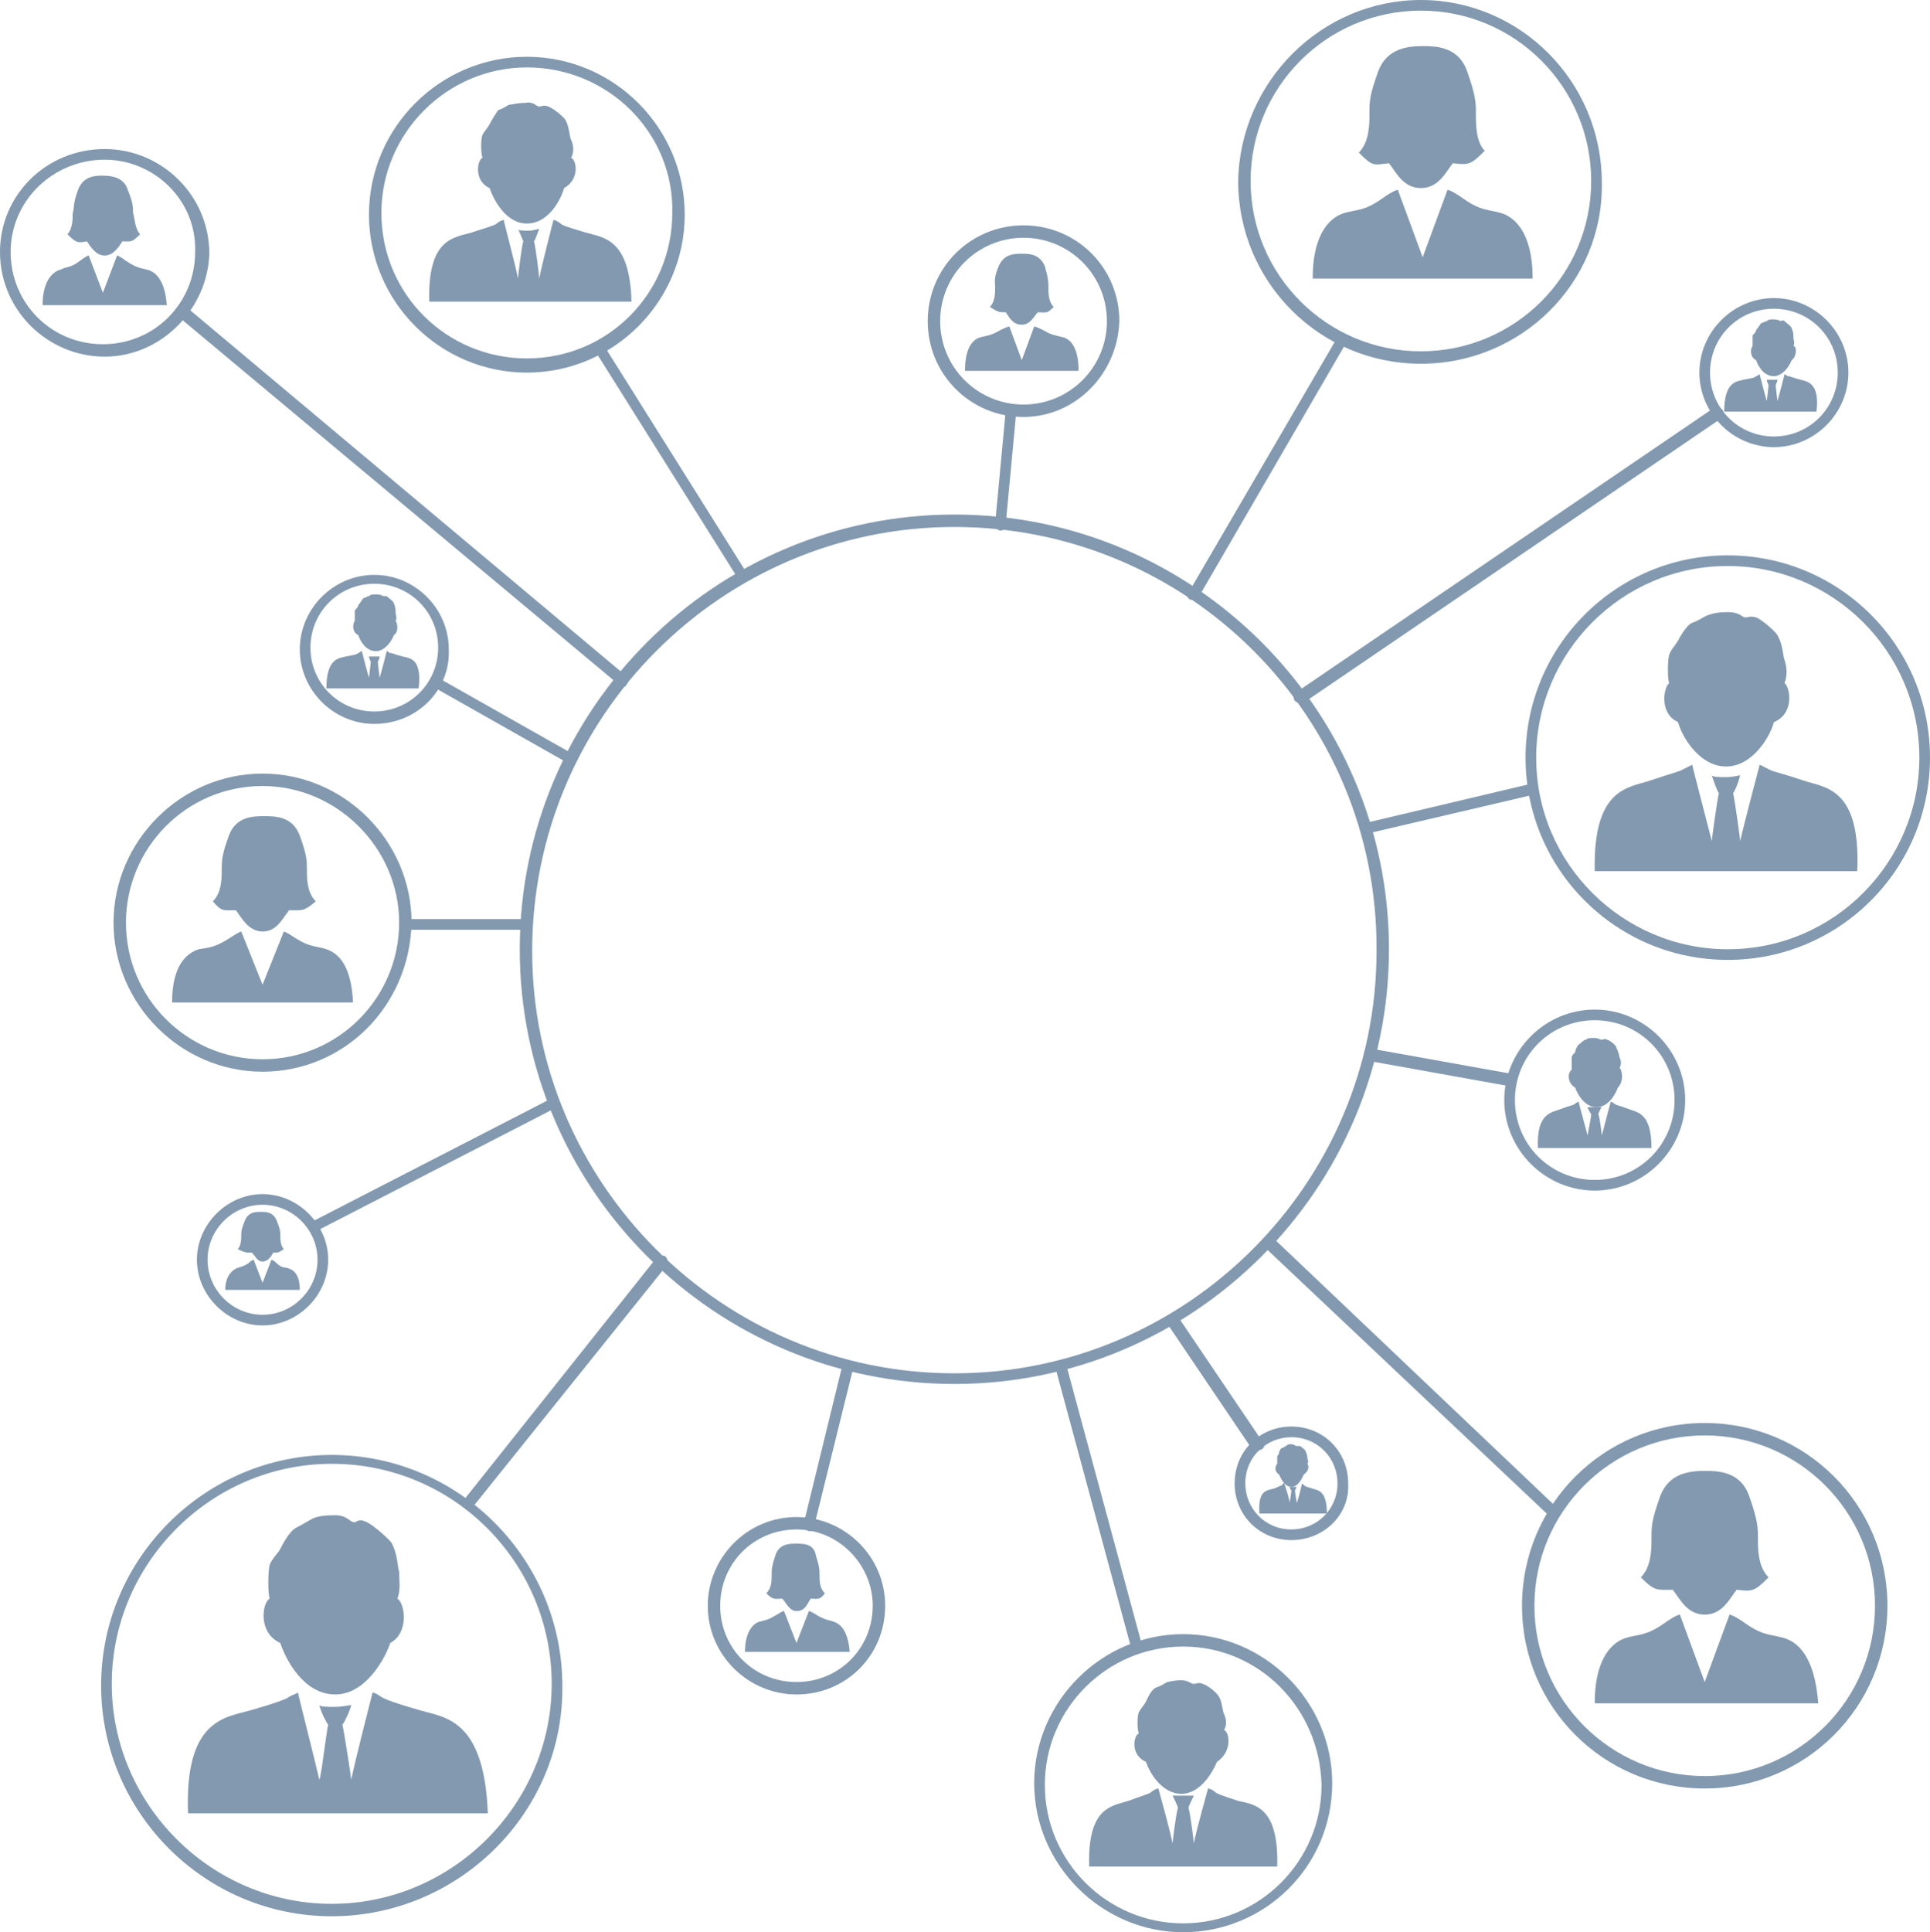 <?xml version="1.0" encoding="utf-8"?>
<!-- Generator: Adobe Illustrator 19.2.1, SVG Export Plug-In . SVG Version: 6.00 Build 0)  -->
<svg version="1.1" id="Layer_1" xmlns="http://www.w3.org/2000/svg" xmlns:xlink="http://www.w3.org/1999/xlink" x="0px" y="0px"
	 viewBox="0 0 108.8 108.9" style="enable-background:new 0 0 108.8 108.9;" xml:space="preserve">
<style type="text/css">
	.st0{clip-path:url(#SVGID_2_);}
	.st1{clip-path:url(#SVGID_4_);fill:#8299B0;}
	.st2{clip-path:url(#SVGID_6_);}
	.st3{clip-path:url(#SVGID_8_);fill:#8299B0;}
	.st4{clip-path:url(#SVGID_10_);}
	.st5{clip-path:url(#SVGID_12_);fill:#8299B0;}
	.st6{clip-path:url(#SVGID_14_);}
	.st7{clip-path:url(#SVGID_16_);fill:#8299B0;}
	.st8{clip-path:url(#SVGID_18_);}
	.st9{clip-path:url(#SVGID_20_);fill:#8299B0;}
	.st10{clip-path:url(#SVGID_22_);}
	.st11{clip-path:url(#SVGID_24_);fill:#8299B0;}
	.st12{clip-path:url(#SVGID_26_);}
	.st13{clip-path:url(#SVGID_28_);fill:#8299B0;}
	.st14{clip-path:url(#SVGID_30_);}
	.st15{clip-path:url(#SVGID_32_);fill:#8299B0;}
	.st16{clip-path:url(#SVGID_34_);}
	.st17{clip-path:url(#SVGID_36_);fill:#8299B0;}
	.st18{clip-path:url(#SVGID_38_);}
	.st19{clip-path:url(#SVGID_40_);fill:#8299B0;}
	.st20{clip-path:url(#SVGID_42_);}
	.st21{clip-path:url(#SVGID_44_);fill:#8299B0;}
	.st22{clip-path:url(#SVGID_46_);}
	.st23{clip-path:url(#SVGID_48_);fill:#8299B0;}
	.st24{clip-path:url(#SVGID_50_);}
	.st25{clip-path:url(#SVGID_52_);fill:#8299B0;}
	.st26{clip-path:url(#SVGID_54_);}
	.st27{clip-path:url(#SVGID_56_);fill:#8299B0;}
	.st28{clip-path:url(#SVGID_58_);}
	.st29{clip-path:url(#SVGID_60_);fill:#8299B0;}
	.st30{clip-path:url(#SVGID_62_);}
	.st31{clip-path:url(#SVGID_64_);fill:#8299B0;}
	.st32{clip-path:url(#SVGID_66_);}
	.st33{clip-path:url(#SVGID_68_);fill:#8299B0;}
	.st34{clip-path:url(#SVGID_70_);}
	.st35{clip-path:url(#SVGID_72_);fill:#8299B0;}
	.st36{clip-path:url(#SVGID_74_);}
	.st37{clip-path:url(#SVGID_76_);fill:#8299B0;}
	.st38{clip-path:url(#SVGID_78_);}
	.st39{clip-path:url(#SVGID_80_);fill:#8299B0;}
	.st40{clip-path:url(#SVGID_82_);}
	.st41{clip-path:url(#SVGID_84_);fill:#8299B0;}
	.st42{clip-path:url(#SVGID_86_);}
	.st43{clip-path:url(#SVGID_88_);fill:#8299B0;}
	.st44{clip-path:url(#SVGID_90_);}
	.st45{clip-path:url(#SVGID_92_);fill:#8299B0;}
	.st46{clip-path:url(#SVGID_94_);}
	.st47{clip-path:url(#SVGID_96_);fill:#8299B0;}
	.st48{clip-path:url(#SVGID_98_);}
	.st49{clip-path:url(#SVGID_100_);fill:#8299B0;}
	.st50{clip-path:url(#SVGID_102_);}
	.st51{clip-path:url(#SVGID_104_);fill:#8299B0;}
	.st52{clip-path:url(#SVGID_106_);}
	.st53{clip-path:url(#SVGID_108_);fill:#8299B0;}
	.st54{clip-path:url(#SVGID_110_);}
	.st55{clip-path:url(#SVGID_112_);fill:#8299B0;}
	.st56{clip-path:url(#SVGID_114_);}
	.st57{clip-path:url(#SVGID_116_);fill:#8299B0;}
	.st58{clip-path:url(#SVGID_118_);}
	.st59{clip-path:url(#SVGID_120_);fill:#8299B0;}
	.st60{clip-path:url(#SVGID_122_);}
	.st61{clip-path:url(#SVGID_124_);fill:#8299B0;}
	.st62{clip-path:url(#SVGID_126_);}
	.st63{clip-path:url(#SVGID_128_);fill:#8299B0;}
	.st64{clip-path:url(#SVGID_130_);}
	.st65{clip-path:url(#SVGID_132_);fill:#8299B0;}
	.st66{clip-path:url(#SVGID_134_);}
	.st67{clip-path:url(#SVGID_136_);fill:#8299B0;}
	.st68{clip-path:url(#SVGID_138_);}
	.st69{clip-path:url(#SVGID_140_);fill:#8299B0;}
	.st70{clip-path:url(#SVGID_142_);}
	.st71{clip-path:url(#SVGID_144_);fill:#8299B0;}
	.st72{clip-path:url(#SVGID_146_);}
	.st73{clip-path:url(#SVGID_148_);fill:#8299B0;}
	.st74{clip-path:url(#SVGID_150_);}
	.st75{clip-path:url(#SVGID_152_);fill:#8299B0;}
	.st76{clip-path:url(#SVGID_154_);}
	.st77{clip-path:url(#SVGID_156_);fill:#8299B0;}
	.st78{clip-path:url(#SVGID_158_);}
	.st79{clip-path:url(#SVGID_160_);fill:#8299B0;}
	.st80{clip-path:url(#SVGID_162_);}
	.st81{clip-path:url(#SVGID_164_);fill:#8299B0;}
	.st82{clip-path:url(#SVGID_166_);}
	.st83{clip-path:url(#SVGID_168_);fill:#8299B0;}
	.st84{clip-path:url(#SVGID_170_);}
	.st85{clip-path:url(#SVGID_172_);fill:#8299B0;}
	.st86{clip-path:url(#SVGID_174_);}
	.st87{clip-path:url(#SVGID_176_);fill:#8299B0;}
	.st88{clip-path:url(#SVGID_178_);}
	.st89{clip-path:url(#SVGID_180_);fill:#8299B0;}
	.st90{clip-path:url(#SVGID_182_);}
	.st91{clip-path:url(#SVGID_184_);fill:#8299B0;}
	.st92{clip-path:url(#SVGID_186_);}
	.st93{clip-path:url(#SVGID_188_);fill:#8299B0;}
	.st94{clip-path:url(#SVGID_190_);}
	.st95{clip-path:url(#SVGID_192_);fill:#8299B0;}
	.st96{clip-path:url(#SVGID_194_);}
	.st97{clip-path:url(#SVGID_196_);fill:#8299B0;}
	.st98{clip-path:url(#SVGID_198_);}
	.st99{clip-path:url(#SVGID_200_);fill:#8299B0;}
	.st100{clip-path:url(#SVGID_202_);}
	.st101{clip-path:url(#SVGID_204_);fill:#8299B0;}
	.st102{clip-path:url(#SVGID_206_);}
	.st103{clip-path:url(#SVGID_208_);fill:#8299B0;}
	.st104{clip-path:url(#SVGID_210_);}
	.st105{clip-path:url(#SVGID_212_);fill:#8299B0;}
	.st106{clip-path:url(#SVGID_214_);}
	.st107{clip-path:url(#SVGID_216_);fill:#8299B0;}
	.st108{clip-path:url(#SVGID_218_);}
	.st109{clip-path:url(#SVGID_220_);fill:#8299B0;}
	.st110{clip-path:url(#SVGID_222_);}
	.st111{clip-path:url(#SVGID_224_);fill:#8299B0;}
	.st112{clip-path:url(#SVGID_226_);}
	.st113{clip-path:url(#SVGID_228_);fill:#8299B0;}
	.st114{clip-path:url(#SVGID_230_);}
	.st115{clip-path:url(#SVGID_232_);fill:#8299B0;}
	.st116{clip-path:url(#SVGID_234_);}
	.st117{clip-path:url(#SVGID_236_);fill:#8299B0;}
	.st118{clip-path:url(#SVGID_238_);}
	.st119{clip-path:url(#SVGID_240_);fill:#8299B0;}
	.st120{clip-path:url(#SVGID_242_);}
	.st121{clip-path:url(#SVGID_244_);fill:#8299B0;}
</style>
<g>
	<g>
		<defs>
			<path id="SVGID_1_" d="M22.4,90.1c0.2-0.5,0.1-1.1,0.1-1.5c-0.1-0.4-0.1-1-0.4-1.6c-0.1-0.2-1-1-1.4-1.2c-0.4-0.2-0.5-0.1-0.7,0
				c-0.3,0-0.4-0.4-1.1-0.4c-0.8,0-1.1,0.1-1.3,0.2c-0.2,0.1-0.5,0.3-0.9,0.5c-0.4,0.2-0.8,1-0.9,1.2c-0.1,0.2-0.5,0.6-0.6,0.9
				c-0.1,0.4-0.1,1.6,0,1.9c-0.4,0.2-0.7,1.9,0.6,2.5c0.3,0.9,1.3,2.9,3.1,2.9c1.7,0,2.8-2,3.1-2.9C23.1,92,22.8,90.3,22.4,90.1z"/>
		</defs>
		<clipPath id="SVGID_2_">
			<use xlink:href="#SVGID_1_"  style="overflow:visible;"/>
		</clipPath>
		<g class="st0">
			<defs>
				<rect id="SVGID_3_" x="-773" y="-603" width="1650" height="2197"/>
			</defs>
			<clipPath id="SVGID_4_">
				<use xlink:href="#SVGID_3_"  style="overflow:visible;"/>
			</clipPath>
			<rect x="9.7" y="80.4" class="st1" width="18" height="20.1"/>
		</g>
	</g>
	<g>
		<defs>
			<path id="SVGID_5_" d="M23.7,96.4c-1.4-0.4-1.9-0.6-2.1-0.7c-0.2-0.1-0.4-0.3-0.6-0.3c0,0-1,3.9-1.2,4.9c0-0.1-0.4-2.7-0.5-3.1
				c0.1-0.1,0.4-0.7,0.5-1.1c-0.1,0-0.5,0.1-0.9,0.1c-0.5,0-0.8,0-0.9-0.1c0.1,0.4,0.4,1,0.5,1.1c-0.1,0.4-0.4,3-0.5,3.1
				c-0.2-0.9-1.2-4.8-1.2-4.9c-0.2,0.1-0.5,0.2-0.6,0.3c-0.2,0.1-0.7,0.3-2.1,0.7c-1.4,0.4-3.7,0.5-3.5,5.8h8.5h8.4
				C27.3,96.9,25.1,96.8,23.7,96.4z"/>
		</defs>
		<clipPath id="SVGID_6_">
			<use xlink:href="#SVGID_5_"  style="overflow:visible;"/>
		</clipPath>
		<g class="st2">
			<defs>
				<rect id="SVGID_7_" x="-773" y="-603" width="1650" height="2197"/>
			</defs>
			<clipPath id="SVGID_8_">
				<use xlink:href="#SVGID_7_"  style="overflow:visible;"/>
			</clipPath>
			<rect x="5.3" y="90.3" class="st3" width="26.9" height="16.9"/>
		</g>
	</g>
	<g>
		<defs>
			<path id="SVGID_9_" d="M91.3,60.2c0.1-0.2,0.1-0.4,0-0.6c0-0.1-0.1-0.4-0.2-0.6c0-0.1-0.4-0.4-0.5-0.4c-0.2-0.1-0.2,0-0.3,0
				c-0.1,0-0.2-0.1-0.4-0.1c-0.3,0-0.4,0-0.5,0.1c-0.1,0-0.2,0.1-0.3,0.2c-0.2,0.1-0.3,0.4-0.3,0.5c-0.1,0.1-0.2,0.2-0.2,0.3
				c0,0.1,0,0.6,0,0.7c-0.2,0.1-0.3,0.7,0.2,1c0.1,0.3,0.5,1.1,1.2,1.1c0.7,0,1.1-0.8,1.2-1.1C91.6,60.9,91.4,60.2,91.3,60.2z"/>
		</defs>
		<clipPath id="SVGID_10_">
			<use xlink:href="#SVGID_9_"  style="overflow:visible;"/>
		</clipPath>
		<g class="st4">
			<defs>
				<rect id="SVGID_11_" x="-773" y="-603" width="1650" height="2197"/>
			</defs>
			<clipPath id="SVGID_12_">
				<use xlink:href="#SVGID_11_"  style="overflow:visible;"/>
			</clipPath>
			<rect x="83.4" y="53.4" class="st5" width="13.1" height="13.8"/>
		</g>
	</g>
	<g>
		<defs>
			<path id="SVGID_13_" d="M91.8,62.5c-0.5-0.2-0.7-0.2-0.8-0.3c-0.1-0.1-0.2-0.1-0.2-0.1c0,0-0.4,1.5-0.5,1.9c0,0-0.1-1-0.2-1.2
				c0,0,0.1-0.3,0.2-0.4c0,0-0.2,0-0.4,0c-0.2,0-0.3,0-0.4,0c0,0.1,0.2,0.4,0.2,0.4c0,0.2-0.2,1.1-0.2,1.2c-0.1-0.4-0.5-1.8-0.5-1.9
				c-0.1,0-0.2,0.1-0.2,0.1c-0.1,0.1-0.3,0.1-0.8,0.3c-0.5,0.2-1.4,0.2-1.3,2.2h3.2h3.2C93.1,62.7,92.3,62.7,91.8,62.5z"/>
		</defs>
		<clipPath id="SVGID_14_">
			<use xlink:href="#SVGID_13_"  style="overflow:visible;"/>
		</clipPath>
		<g class="st6">
			<defs>
				<rect id="SVGID_15_" x="-773" y="-603" width="1650" height="2197"/>
			</defs>
			<clipPath id="SVGID_16_">
				<use xlink:href="#SVGID_15_"  style="overflow:visible;"/>
			</clipPath>
			<rect x="81.7" y="57.1" class="st7" width="16.4" height="12.6"/>
		</g>
	</g>
	<g>
		<defs>
			<path id="SVGID_17_" d="M69,97.5c0.2-0.3,0.1-0.7,0-0.9c-0.1-0.2-0.1-0.7-0.3-1c-0.1-0.2-0.6-0.6-0.9-0.7c-0.3-0.1-0.3,0-0.5,0
				c-0.2,0-0.3-0.2-0.7-0.2c-0.5,0-0.7,0.1-0.8,0.1c-0.2,0.1-0.3,0.2-0.6,0.3c-0.3,0.1-0.5,0.6-0.6,0.8c-0.1,0.2-0.3,0.4-0.4,0.6
				c-0.1,0.2-0.1,1,0,1.2c-0.3,0.1-0.5,1.2,0.4,1.6c0.2,0.6,0.9,1.8,2,1.8c1.1,0,1.8-1.3,2-1.8C69.5,98.7,69.3,97.6,69,97.5z"/>
		</defs>
		<clipPath id="SVGID_18_">
			<use xlink:href="#SVGID_17_"  style="overflow:visible;"/>
		</clipPath>
		<g class="st8">
			<defs>
				<rect id="SVGID_19_" x="-773" y="-603" width="1650" height="2197"/>
			</defs>
			<clipPath id="SVGID_20_">
				<use xlink:href="#SVGID_19_"  style="overflow:visible;"/>
			</clipPath>
			<rect x="59.1" y="89.5" class="st9" width="15.1" height="16.4"/>
		</g>
	</g>
	<g>
		<defs>
			<path id="SVGID_21_" d="M69.8,101.5c-0.9-0.3-1.2-0.4-1.3-0.5c-0.1-0.1-0.3-0.2-0.4-0.2c0,0-0.7,2.5-0.8,3.1c0-0.1-0.2-1.7-0.3-2
				c0-0.1,0.2-0.5,0.3-0.7c-0.1,0-0.3,0-0.6,0c-0.3,0-0.5,0-0.6,0c0.1,0.2,0.3,0.6,0.3,0.7c-0.1,0.3-0.3,1.9-0.3,2
				c-0.1-0.6-0.8-3.1-0.8-3.1c-0.1,0-0.3,0.1-0.4,0.2c-0.1,0.1-0.5,0.2-1.3,0.5c-0.9,0.3-2.3,0.3-2.2,3.7h5.4H72
				C72.1,101.8,70.7,101.7,69.8,101.5z"/>
		</defs>
		<clipPath id="SVGID_22_">
			<use xlink:href="#SVGID_21_"  style="overflow:visible;"/>
		</clipPath>
		<g class="st10">
			<defs>
				<rect id="SVGID_23_" x="-773" y="-603" width="1650" height="2197"/>
			</defs>
			<clipPath id="SVGID_24_">
				<use xlink:href="#SVGID_23_"  style="overflow:visible;"/>
			</clipPath>
			<rect x="56.3" y="95.8" class="st11" width="20.7" height="14.4"/>
		</g>
	</g>
	<g>
		<defs>
			<path id="SVGID_25_" d="M22.3,35c0.1-0.2,0-0.3,0-0.5c0-0.1,0-0.3-0.1-0.5c0-0.1-0.3-0.3-0.4-0.4c-0.1,0-0.2,0-0.2,0
				s-0.1-0.1-0.4-0.1c-0.2,0-0.3,0-0.4,0.1c-0.1,0-0.2,0.1-0.3,0.1c-0.1,0.1-0.2,0.3-0.3,0.4c0,0.1-0.1,0.2-0.2,0.3
				c0,0.1,0,0.5,0,0.6c-0.1,0.1-0.2,0.6,0.2,0.8c0.1,0.3,0.4,0.9,1,0.9c0.5,0,0.9-0.6,1-0.9C22.5,35.6,22.4,35.1,22.3,35z"/>
		</defs>
		<clipPath id="SVGID_26_">
			<use xlink:href="#SVGID_25_"  style="overflow:visible;"/>
		</clipPath>
		<g class="st12">
			<defs>
				<rect id="SVGID_27_" x="-773" y="-603" width="1650" height="2197"/>
			</defs>
			<clipPath id="SVGID_28_">
				<use xlink:href="#SVGID_27_"  style="overflow:visible;"/>
			</clipPath>
			<rect x="14.9" y="28.6" class="st13" width="12.5" height="13.1"/>
		</g>
	</g>
	<g>
		<defs>
			<path id="SVGID_29_" d="M22.7,37c-0.4-0.1-0.6-0.2-0.7-0.2c-0.1,0-0.1-0.1-0.2-0.1c0,0-0.3,1.2-0.4,1.5c0,0-0.1-0.8-0.1-0.9
				c0,0,0.1-0.2,0.1-0.3c0,0-0.1,0-0.3,0c-0.1,0-0.3,0-0.3,0c0,0.1,0.1,0.3,0.1,0.3c0,0.1-0.1,0.9-0.1,0.9c-0.1-0.3-0.4-1.5-0.4-1.5
				c-0.1,0-0.1,0.1-0.2,0.1c-0.1,0.1-0.2,0.1-0.7,0.2c-0.4,0.1-1.1,0.1-1.1,1.8h2.6h2.6C23.8,37.1,23.1,37.1,22.7,37z"/>
		</defs>
		<clipPath id="SVGID_30_">
			<use xlink:href="#SVGID_29_"  style="overflow:visible;"/>
		</clipPath>
		<g class="st14">
			<defs>
				<rect id="SVGID_31_" x="-773" y="-603" width="1650" height="2197"/>
			</defs>
			<clipPath id="SVGID_32_">
				<use xlink:href="#SVGID_31_"  style="overflow:visible;"/>
			</clipPath>
			<rect x="13.6" y="31.6" class="st15" width="15.2" height="12.1"/>
		</g>
	</g>
	<g>
		<defs>
			<path id="SVGID_33_" d="M73.7,82.5c0.1-0.1,0-0.3,0-0.3c0-0.1,0-0.2-0.1-0.4c0-0.1-0.2-0.2-0.3-0.3c-0.1,0-0.1,0-0.2,0
				c-0.1,0-0.1-0.1-0.3-0.1c-0.2,0-0.2,0-0.3,0.1c-0.1,0-0.1,0.1-0.2,0.1c-0.1,0-0.2,0.2-0.2,0.3c0,0.1-0.1,0.1-0.1,0.2
				c0,0.1,0,0.3,0,0.4c-0.1,0.1-0.2,0.4,0.1,0.6c0.1,0.2,0.3,0.7,0.7,0.7c0.4,0,0.6-0.5,0.7-0.7C73.8,82.9,73.8,82.6,73.7,82.5z"/>
		</defs>
		<clipPath id="SVGID_34_">
			<use xlink:href="#SVGID_33_"  style="overflow:visible;"/>
		</clipPath>
		<g class="st16">
			<defs>
				<rect id="SVGID_35_" x="-773" y="-603" width="1650" height="2197"/>
			</defs>
			<clipPath id="SVGID_36_">
				<use xlink:href="#SVGID_35_"  style="overflow:visible;"/>
			</clipPath>
			<rect x="66.9" y="76.4" class="st17" width="11.8" height="12.3"/>
		</g>
	</g>
	<g>
		<defs>
			<path id="SVGID_37_" d="M74,83.9c-0.3-0.1-0.4-0.1-0.5-0.2c0,0-0.1-0.1-0.1-0.1c0,0-0.2,0.9-0.3,1.1c0,0-0.1-0.6-0.1-0.7
				c0,0,0.1-0.2,0.1-0.2c0,0-0.1,0-0.2,0c-0.1,0-0.2,0-0.2,0c0,0.1,0.1,0.2,0.1,0.2c0,0.1-0.1,0.7-0.1,0.7c0-0.2-0.3-1.1-0.3-1.1
				c-0.1,0-0.1,0-0.1,0.1c-0.1,0-0.2,0.1-0.5,0.2C71.4,84,70.9,84,71,85.3h1.9h1.9C74.8,84,74.3,84,74,83.9z"/>
		</defs>
		<clipPath id="SVGID_38_">
			<use xlink:href="#SVGID_37_"  style="overflow:visible;"/>
		</clipPath>
		<g class="st18">
			<defs>
				<rect id="SVGID_39_" x="-773" y="-603" width="1650" height="2197"/>
			</defs>
			<clipPath id="SVGID_40_">
				<use xlink:href="#SVGID_39_"  style="overflow:visible;"/>
			</clipPath>
			<rect x="66" y="78.7" class="st19" width="13.8" height="11.6"/>
		</g>
	</g>
	<g>
		<defs>
			<path id="SVGID_41_" d="M101.1,19.5c0.1-0.2,0-0.3,0-0.5c0-0.1,0-0.3-0.1-0.5c0-0.1-0.3-0.3-0.4-0.4c-0.1-0.1-0.2,0-0.2,0
				S100.2,18,100,18c-0.2,0-0.3,0-0.4,0.1c-0.1,0-0.2,0.1-0.3,0.1c-0.1,0.1-0.2,0.3-0.3,0.4c0,0.1-0.1,0.2-0.2,0.3
				c0,0.1,0,0.5,0,0.6c-0.1,0.1-0.2,0.6,0.2,0.8c0.1,0.3,0.4,0.9,1,0.9c0.5,0,0.9-0.6,1-0.9C101.3,20.1,101.3,19.5,101.1,19.5z"/>
		</defs>
		<clipPath id="SVGID_42_">
			<use xlink:href="#SVGID_41_"  style="overflow:visible;"/>
		</clipPath>
		<g class="st20">
			<defs>
				<rect id="SVGID_43_" x="-773" y="-603" width="1650" height="2197"/>
			</defs>
			<clipPath id="SVGID_44_">
				<use xlink:href="#SVGID_43_"  style="overflow:visible;"/>
			</clipPath>
			<rect x="93.7" y="13" class="st21" width="12.5" height="13.1"/>
		</g>
	</g>
	<g>
		<defs>
			<path id="SVGID_45_" d="M101.5,21.4c-0.4-0.1-0.6-0.2-0.7-0.2c-0.1,0-0.1-0.1-0.2-0.1c0,0-0.3,1.2-0.4,1.5c0,0-0.1-0.8-0.1-0.9
				c0,0,0.1-0.2,0.1-0.3c0,0-0.1,0-0.3,0c-0.1,0-0.3,0-0.3,0c0,0.1,0.1,0.3,0.1,0.3c0,0.1-0.1,0.9-0.1,0.9c-0.1-0.3-0.4-1.5-0.4-1.5
				c-0.1,0-0.1,0.1-0.2,0.1c-0.1,0.1-0.2,0.1-0.7,0.2c-0.4,0.1-1.1,0.1-1.1,1.8h2.6h2.6C102.6,21.6,101.9,21.5,101.5,21.4z"/>
		</defs>
		<clipPath id="SVGID_46_">
			<use xlink:href="#SVGID_45_"  style="overflow:visible;"/>
		</clipPath>
		<g class="st22">
			<defs>
				<rect id="SVGID_47_" x="-773" y="-603" width="1650" height="2197"/>
			</defs>
			<clipPath id="SVGID_48_">
				<use xlink:href="#SVGID_47_"  style="overflow:visible;"/>
			</clipPath>
			<rect x="92.4" y="16.1" class="st23" width="15.2" height="12.1"/>
		</g>
	</g>
	<g>
		<defs>
			<path id="SVGID_49_" d="M32.2,8.9c0.2-0.4,0.1-0.8,0-1c-0.1-0.2-0.1-0.7-0.3-1.1c-0.1-0.2-0.7-0.7-1-0.8c-0.3-0.1-0.3,0-0.5,0
				c-0.2,0-0.3-0.3-0.8-0.2c-0.5,0-0.7,0.1-0.9,0.1c-0.2,0.1-0.3,0.2-0.6,0.3C28,6.3,27.7,6.8,27.6,7c-0.1,0.2-0.3,0.4-0.4,0.6
				c-0.1,0.2-0.1,1,0,1.3c-0.3,0.1-0.5,1.3,0.4,1.7c0.2,0.6,0.9,2,2.1,2c1.2,0,1.9-1.3,2.1-2C32.7,10.1,32.5,9,32.2,8.9z"/>
		</defs>
		<clipPath id="SVGID_50_">
			<use xlink:href="#SVGID_49_"  style="overflow:visible;"/>
		</clipPath>
		<g class="st24">
			<defs>
				<rect id="SVGID_51_" x="-773" y="-603" width="1650" height="2197"/>
			</defs>
			<clipPath id="SVGID_52_">
				<use xlink:href="#SVGID_51_"  style="overflow:visible;"/>
			</clipPath>
			<rect x="22" y="0.7" class="st25" width="15.4" height="16.8"/>
		</g>
	</g>
	<g>
		<defs>
			<path id="SVGID_53_" d="M33,13.1c-1-0.3-1.3-0.4-1.4-0.5c-0.1-0.1-0.3-0.2-0.4-0.2c0,0-0.7,2.7-0.8,3.3c0-0.1-0.2-1.8-0.3-2.1
				c0.1-0.1,0.2-0.5,0.3-0.7c-0.1,0-0.3,0.1-0.6,0.1c-0.3,0-0.6,0-0.6-0.1c0.1,0.2,0.3,0.7,0.3,0.7c-0.1,0.3-0.3,2-0.3,2.1
				c-0.1-0.6-0.8-3.2-0.8-3.3c-0.1,0-0.3,0.1-0.4,0.2c-0.1,0.1-0.5,0.2-1.4,0.5c-1,0.3-2.5,0.3-2.4,3.9h5.7h5.7
				C35.5,13.4,34,13.4,33,13.1z"/>
		</defs>
		<clipPath id="SVGID_54_">
			<use xlink:href="#SVGID_53_"  style="overflow:visible;"/>
		</clipPath>
		<g class="st26">
			<defs>
				<rect id="SVGID_55_" x="-773" y="-603" width="1650" height="2197"/>
			</defs>
			<clipPath id="SVGID_56_">
				<use xlink:href="#SVGID_55_"  style="overflow:visible;"/>
			</clipPath>
			<rect x="19" y="7.4" class="st27" width="21.4" height="14.6"/>
		</g>
	</g>
	<g>
		<defs>
			<path id="SVGID_57_" d="M100.6,38.5c0.2-0.5,0.1-1,0-1.3c-0.1-0.3-0.1-0.9-0.4-1.4c-0.1-0.2-0.9-0.9-1.2-1c-0.3-0.1-0.5,0-0.6,0
				c-0.2,0-0.3-0.3-1-0.3c-0.7,0-0.9,0.1-1.2,0.2c-0.2,0.1-0.5,0.3-0.8,0.4c-0.3,0.1-0.7,0.8-0.8,1c-0.1,0.2-0.4,0.5-0.5,0.8
				c-0.1,0.3-0.1,1.4,0,1.6c-0.3,0.2-0.6,1.7,0.5,2.2c0.2,0.8,1.2,2.5,2.7,2.5c1.5,0,2.5-1.7,2.7-2.5
				C101.2,40.2,100.9,38.7,100.6,38.5z"/>
		</defs>
		<clipPath id="SVGID_58_">
			<use xlink:href="#SVGID_57_"  style="overflow:visible;"/>
		</clipPath>
		<g class="st28">
			<defs>
				<rect id="SVGID_59_" x="-773" y="-603" width="1650" height="2197"/>
			</defs>
			<clipPath id="SVGID_60_">
				<use xlink:href="#SVGID_59_"  style="overflow:visible;"/>
			</clipPath>
			<rect x="88.8" y="29.4" class="st29" width="17" height="18.9"/>
		</g>
	</g>
	<g>
		<defs>
			<path id="SVGID_61_" d="M101.7,44c-1.2-0.4-1.7-0.5-1.9-0.6c-0.2-0.1-0.4-0.2-0.6-0.3c0,0-0.9,3.4-1.1,4.3c0-0.1-0.3-2.3-0.4-2.7
				c0.1-0.1,0.3-0.6,0.4-1c-0.1,0-0.4,0.1-0.8,0.1c-0.4,0-0.7,0-0.8-0.1c0.1,0.3,0.3,0.9,0.4,1c-0.1,0.4-0.4,2.6-0.4,2.7
				c-0.2-0.8-1.1-4.2-1.1-4.3c-0.2,0.1-0.4,0.2-0.6,0.3c-0.2,0.1-0.6,0.2-1.8,0.6c-1.2,0.4-3.2,0.4-3.1,5.1h7.4h7.4
				C104.9,44.4,102.9,44.4,101.7,44z"/>
		</defs>
		<clipPath id="SVGID_62_">
			<use xlink:href="#SVGID_61_"  style="overflow:visible;"/>
		</clipPath>
		<g class="st30">
			<defs>
				<rect id="SVGID_63_" x="-773" y="-603" width="1650" height="2197"/>
			</defs>
			<clipPath id="SVGID_64_">
				<use xlink:href="#SVGID_63_"  style="overflow:visible;"/>
			</clipPath>
			<rect x="85" y="38.1" class="st31" width="24.8" height="16"/>
		</g>
	</g>
	<g>
		<defs>
			<path id="SVGID_65_" d="M56.7,17.6c0.2,0.3,0.4,0.7,0.9,0.7c0.5,0,0.7-0.5,0.9-0.7c0.5,0,0.5,0.1,0.9-0.3
				c-0.3-0.3-0.3-0.8-0.3-1.1c0-0.3,0-0.5-0.2-1.2c-0.3-0.7-0.9-0.7-1.3-0.7c-0.4,0-1,0-1.3,0.7c-0.3,0.7-0.2,0.9-0.2,1.2
				c0,0.3,0,0.8-0.3,1.1C56.3,17.6,56.3,17.6,56.7,17.6z"/>
		</defs>
		<clipPath id="SVGID_66_">
			<use xlink:href="#SVGID_65_"  style="overflow:visible;"/>
		</clipPath>
		<g class="st32">
			<defs>
				<rect id="SVGID_67_" x="-773" y="-603" width="1650" height="2197"/>
			</defs>
			<clipPath id="SVGID_68_">
				<use xlink:href="#SVGID_67_"  style="overflow:visible;"/>
			</clipPath>
			<rect x="50.8" y="9.2" class="st33" width="13.7" height="14.1"/>
		</g>
	</g>
	<g>
		<defs>
			<path id="SVGID_69_" d="M59.9,19c-0.4-0.1-0.6-0.1-1.1-0.4c-0.4-0.2-0.5-0.2-0.5-0.2l-0.7,1.9l-0.7-1.9c0,0-0.1,0-0.5,0.2
				c-0.5,0.3-0.7,0.3-1.1,0.4c-0.4,0.1-0.9,0.5-0.9,1.9h3.2h3.2C60.8,19.5,60.3,19.1,59.9,19z"/>
		</defs>
		<clipPath id="SVGID_70_">
			<use xlink:href="#SVGID_69_"  style="overflow:visible;"/>
		</clipPath>
		<g class="st34">
			<defs>
				<rect id="SVGID_71_" x="-773" y="-603" width="1650" height="2197"/>
			</defs>
			<clipPath id="SVGID_72_">
				<use xlink:href="#SVGID_71_"  style="overflow:visible;"/>
			</clipPath>
			<rect x="49.5" y="13.3" class="st35" width="16.3" height="12.5"/>
		</g>
	</g>
	<g>
		<defs>
			<path id="SVGID_73_" d="M14.2,70.6c0.2,0.2,0.3,0.5,0.6,0.5c0.3,0,0.5-0.3,0.6-0.5c0.3,0,0.3,0,0.6-0.2c-0.2-0.2-0.2-0.6-0.2-0.8
				c0-0.2,0-0.3-0.2-0.8c-0.2-0.5-0.6-0.5-0.9-0.5c-0.3,0-0.7,0-0.9,0.5c-0.2,0.5-0.2,0.6-0.2,0.8c0,0.2,0,0.6-0.2,0.8
				C13.8,70.6,13.9,70.6,14.2,70.6z"/>
		</defs>
		<clipPath id="SVGID_74_">
			<use xlink:href="#SVGID_73_"  style="overflow:visible;"/>
		</clipPath>
		<g class="st36">
			<defs>
				<rect id="SVGID_75_" x="-773" y="-603" width="1650" height="2197"/>
			</defs>
			<clipPath id="SVGID_76_">
				<use xlink:href="#SVGID_75_"  style="overflow:visible;"/>
			</clipPath>
			<rect x="8.6" y="63.3" class="st37" width="12.5" height="12.8"/>
		</g>
	</g>
	<g>
		<defs>
			<path id="SVGID_77_" d="M16.3,71.5c-0.2-0.1-0.4,0-0.7-0.3c-0.2-0.2-0.3-0.2-0.3-0.2l-0.5,1.3l-0.5-1.3c0,0-0.1,0-0.3,0.2
				c-0.3,0.2-0.5,0.2-0.7,0.3c-0.2,0.1-0.6,0.4-0.6,1.2h2.1h2.1C16.9,71.9,16.6,71.6,16.3,71.5z"/>
		</defs>
		<clipPath id="SVGID_78_">
			<use xlink:href="#SVGID_77_"  style="overflow:visible;"/>
		</clipPath>
		<g class="st38">
			<defs>
				<rect id="SVGID_79_" x="-773" y="-603" width="1650" height="2197"/>
			</defs>
			<clipPath id="SVGID_80_">
				<use xlink:href="#SVGID_79_"  style="overflow:visible;"/>
			</clipPath>
			<rect x="7.6" y="66.1" class="st39" width="14.3" height="11.7"/>
		</g>
	</g>
	<g>
		<defs>
			<path id="SVGID_81_" d="M94.3,89.6c0.4,0.5,0.8,1.4,1.8,1.4c1,0,1.4-0.9,1.8-1.4c0.9,0.1,1,0.1,1.8-0.7c-0.6-0.6-0.6-1.6-0.6-2.2
				c0-0.6,0-1-0.5-2.4c-0.5-1.4-1.8-1.4-2.5-1.4c-0.8,0-2,0.1-2.5,1.4c-0.5,1.4-0.5,1.7-0.5,2.4c0,0.6,0,1.6-0.6,2.2
				C93.3,89.7,93.4,89.6,94.3,89.6z"/>
		</defs>
		<clipPath id="SVGID_82_">
			<use xlink:href="#SVGID_81_"  style="overflow:visible;"/>
		</clipPath>
		<g class="st40">
			<defs>
				<rect id="SVGID_83_" x="-773" y="-603" width="1650" height="2197"/>
			</defs>
			<clipPath id="SVGID_84_">
				<use xlink:href="#SVGID_83_"  style="overflow:visible;"/>
			</clipPath>
			<rect x="87.5" y="77.9" class="st41" width="17.2" height="18.1"/>
		</g>
	</g>
	<g>
		<defs>
			<path id="SVGID_85_" d="M100.5,92.3c-0.7-0.2-1.1-0.1-2.1-0.8C97.7,91,97.5,91,97.5,91l-1.4,3.8L94.7,91c0,0-0.2,0-0.9,0.5
				c-1,0.7-1.4,0.6-2.1,0.8c-0.7,0.2-1.8,1-1.8,3.7h6.3h6.3C102.3,93.3,101.3,92.5,100.5,92.3z"/>
		</defs>
		<clipPath id="SVGID_86_">
			<use xlink:href="#SVGID_85_"  style="overflow:visible;"/>
		</clipPath>
		<g class="st42">
			<defs>
				<rect id="SVGID_87_" x="-773" y="-603" width="1650" height="2197"/>
			</defs>
			<clipPath id="SVGID_88_">
				<use xlink:href="#SVGID_87_"  style="overflow:visible;"/>
			</clipPath>
			<rect x="84.8" y="86" class="st43" width="22.5" height="14.9"/>
		</g>
	</g>
	<g>
		<defs>
			<path id="SVGID_89_" d="M44.1,90.1c0.2,0.2,0.4,0.7,0.8,0.7c0.5,0,0.6-0.4,0.8-0.7c0.4,0,0.5,0.1,0.8-0.3c-0.3-0.3-0.3-0.7-0.3-1
				c0-0.3,0-0.5-0.2-1.1C45.9,87,45.3,87,44.9,87c-0.4,0-1,0-1.2,0.7c-0.2,0.6-0.2,0.8-0.2,1.1c0,0.3,0,0.7-0.3,1
				C43.6,90.2,43.7,90.1,44.1,90.1z"/>
		</defs>
		<clipPath id="SVGID_90_">
			<use xlink:href="#SVGID_89_"  style="overflow:visible;"/>
		</clipPath>
		<g class="st44">
			<defs>
				<rect id="SVGID_91_" x="-773" y="-603" width="1650" height="2197"/>
			</defs>
			<clipPath id="SVGID_92_">
				<use xlink:href="#SVGID_91_"  style="overflow:visible;"/>
			</clipPath>
			<rect x="38.3" y="82" class="st45" width="13.4" height="13.8"/>
		</g>
	</g>
	<g>
		<defs>
			<path id="SVGID_93_" d="M47,91.4c-0.3-0.1-0.5-0.1-1-0.4c-0.3-0.2-0.4-0.2-0.4-0.2l-0.7,1.8l-0.7-1.8c0,0-0.1,0-0.4,0.2
				c-0.5,0.3-0.6,0.3-1,0.4c-0.3,0.1-0.8,0.5-0.8,1.7H45h2.9C47.8,91.8,47.3,91.5,47,91.4z"/>
		</defs>
		<clipPath id="SVGID_94_">
			<use xlink:href="#SVGID_93_"  style="overflow:visible;"/>
		</clipPath>
		<g class="st46">
			<defs>
				<rect id="SVGID_95_" x="-773" y="-603" width="1650" height="2197"/>
			</defs>
			<clipPath id="SVGID_96_">
				<use xlink:href="#SVGID_95_"  style="overflow:visible;"/>
			</clipPath>
			<rect x="37" y="85.8" class="st47" width="15.8" height="12.3"/>
		</g>
	</g>
	<g>
		<defs>
			<path id="SVGID_97_" d="M4.9,13.6c0.2,0.3,0.5,0.8,1,0.8s0.8-0.5,1-0.8c0.5,0,0.5,0.1,1-0.4c-0.3-0.3-0.3-0.9-0.4-1.2
				c0-0.3,0-0.6-0.3-1.3C7,10,6.3,9.9,5.8,9.9c-0.4,0-1.1,0-1.4,0.8c-0.3,0.8-0.2,1-0.3,1.3c0,0.3,0,0.9-0.3,1.2
				C4.3,13.7,4.4,13.7,4.9,13.6z"/>
		</defs>
		<clipPath id="SVGID_98_">
			<use xlink:href="#SVGID_97_"  style="overflow:visible;"/>
		</clipPath>
		<g class="st48">
			<defs>
				<rect id="SVGID_99_" x="-773" y="-603" width="1650" height="2197"/>
			</defs>
			<clipPath id="SVGID_100_">
				<use xlink:href="#SVGID_99_"  style="overflow:visible;"/>
			</clipPath>
			<rect x="-1.2" y="4.9" class="st49" width="14.1" height="14.5"/>
		</g>
	</g>
	<g>
		<defs>
			<path id="SVGID_101_" d="M8.3,15.2c-0.4-0.1-0.6-0.1-1.2-0.5c-0.4-0.3-0.5-0.3-0.5-0.3l-0.8,2.1L5,14.4c0,0-0.1,0-0.5,0.3
				C4,15.1,3.8,15,3.4,15.2c-0.4,0.1-1,0.6-1,2h3.5h3.5C9.3,15.7,8.7,15.3,8.3,15.2z"/>
		</defs>
		<clipPath id="SVGID_102_">
			<use xlink:href="#SVGID_101_"  style="overflow:visible;"/>
		</clipPath>
		<g class="st50">
			<defs>
				<rect id="SVGID_103_" x="-773" y="-603" width="1650" height="2197"/>
			</defs>
			<clipPath id="SVGID_104_">
				<use xlink:href="#SVGID_103_"  style="overflow:visible;"/>
			</clipPath>
			<rect x="-2.6" y="9.4" class="st51" width="17" height="12.8"/>
		</g>
	</g>
	<g>
		<defs>
			<path id="SVGID_105_" d="M13.3,51.3c0.3,0.4,0.7,1.2,1.5,1.2c0.8,0,1.1-0.7,1.5-1.2c0.7,0,0.8,0.1,1.5-0.5
				c-0.5-0.5-0.5-1.3-0.5-1.8c0-0.5,0-0.8-0.4-1.9c-0.4-1.1-1.4-1.1-2-1.1c-0.6,0-1.6,0-2,1.1c-0.4,1.1-0.4,1.4-0.4,1.9
				c0,0.5,0,1.3-0.5,1.8C12.5,51.4,12.6,51.3,13.3,51.3z"/>
		</defs>
		<clipPath id="SVGID_106_">
			<use xlink:href="#SVGID_105_"  style="overflow:visible;"/>
		</clipPath>
		<g class="st52">
			<defs>
				<rect id="SVGID_107_" x="-773" y="-603" width="1650" height="2197"/>
			</defs>
			<clipPath id="SVGID_108_">
				<use xlink:href="#SVGID_107_"  style="overflow:visible;"/>
			</clipPath>
			<rect x="6.9" y="40.9" class="st53" width="15.9" height="16.6"/>
		</g>
	</g>
	<g>
		<defs>
			<path id="SVGID_109_" d="M18.4,53.5c-0.6-0.2-0.9-0.1-1.7-0.6c-0.6-0.4-0.7-0.4-0.7-0.4l-1.2,3l-1.2-3c0,0-0.1,0-0.7,0.4
				c-0.8,0.5-1.1,0.5-1.7,0.6c-0.6,0.2-1.5,0.8-1.5,3h5.1h5.1C19.8,54.3,19,53.7,18.4,53.5z"/>
		</defs>
		<clipPath id="SVGID_110_">
			<use xlink:href="#SVGID_109_"  style="overflow:visible;"/>
		</clipPath>
		<g class="st54">
			<defs>
				<rect id="SVGID_111_" x="-773" y="-603" width="1650" height="2197"/>
			</defs>
			<clipPath id="SVGID_112_">
				<use xlink:href="#SVGID_111_"  style="overflow:visible;"/>
			</clipPath>
			<rect x="4.7" y="47.4" class="st55" width="20.1" height="14"/>
		</g>
	</g>
	<g>
		<defs>
			<path id="SVGID_113_" d="M78.3,9.2c0.4,0.5,0.8,1.4,1.8,1.4c1,0,1.4-0.9,1.8-1.4c0.9,0.1,1,0.1,1.8-0.7C83.2,8,83.2,7,83.2,6.4
				c0-0.6,0-1-0.5-2.4c-0.5-1.4-1.8-1.4-2.5-1.4c-0.8,0-2,0.1-2.5,1.4c-0.5,1.4-0.5,1.7-0.5,2.4c0,0.6,0,1.6-0.6,2.2
				C77.4,9.4,77.4,9.3,78.3,9.2z"/>
		</defs>
		<clipPath id="SVGID_114_">
			<use xlink:href="#SVGID_113_"  style="overflow:visible;"/>
		</clipPath>
		<g class="st56">
			<defs>
				<rect id="SVGID_115_" x="-773" y="-603" width="1650" height="2197"/>
			</defs>
			<clipPath id="SVGID_116_">
				<use xlink:href="#SVGID_115_"  style="overflow:visible;"/>
			</clipPath>
			<rect x="71.5" y="-2.4" class="st57" width="17.2" height="18.1"/>
		</g>
	</g>
	<g>
		<defs>
			<path id="SVGID_117_" d="M84.6,12c-0.7-0.2-1.1-0.1-2.1-0.8c-0.7-0.5-0.9-0.5-0.9-0.5l-1.4,3.8l-1.4-3.8c0,0-0.2,0-0.9,0.5
				c-1,0.7-1.4,0.6-2.1,0.8c-0.7,0.2-1.8,1-1.8,3.7h6.2h6.2C86.4,13,85.3,12.2,84.6,12z"/>
		</defs>
		<clipPath id="SVGID_118_">
			<use xlink:href="#SVGID_117_"  style="overflow:visible;"/>
		</clipPath>
		<g class="st58">
			<defs>
				<rect id="SVGID_119_" x="-773" y="-603" width="1650" height="2197"/>
			</defs>
			<clipPath id="SVGID_120_">
				<use xlink:href="#SVGID_119_"  style="overflow:visible;"/>
			</clipPath>
			<rect x="68.9" y="5.7" class="st59" width="22.5" height="14.9"/>
		</g>
	</g>
</g>
<g>
	<defs>
		<path id="SVGID_121_" d="M53.8,29.7C40.7,29.7,30,40.4,30,53.6c0,13.1,10.7,23.8,23.8,23.8c13.1,0,23.8-10.7,23.8-23.8
			C77.7,40.4,67,29.7,53.8,29.7z M53.8,78c-13.5,0-24.5-11-24.5-24.5s11-24.5,24.5-24.5c13.5,0,24.5,11,24.5,24.5S67.3,78,53.8,78z"
			/>
	</defs>
	<clipPath id="SVGID_122_">
		<use xlink:href="#SVGID_121_"  style="overflow:visible;"/>
	</clipPath>
	<g class="st60">
		<defs>
			<rect id="SVGID_123_" x="-773" y="-603" width="1650" height="2197"/>
		</defs>
		<clipPath id="SVGID_124_">
			<use xlink:href="#SVGID_123_"  style="overflow:visible;"/>
		</clipPath>
		<rect x="24.4" y="24.1" class="st61" width="58.9" height="58.9"/>
	</g>
</g>
<g>
	<defs>
		<path id="SVGID_125_" d="M18.7,82.5c-6.8,0-12.4,5.6-12.4,12.4c0,6.8,5.6,12.4,12.4,12.4c6.8,0,12.4-5.6,12.4-12.4
			C31.1,88.1,25.6,82.5,18.7,82.5z M18.7,108c-7.2,0-13-5.9-13-13c0-7.2,5.9-13,13-13c7.2,0,13,5.9,13,13
			C31.8,102.1,25.9,108,18.7,108z"/>
	</defs>
	<clipPath id="SVGID_126_">
		<use xlink:href="#SVGID_125_"  style="overflow:visible;"/>
	</clipPath>
	<g class="st62">
		<defs>
			<rect id="SVGID_127_" x="-773" y="-603" width="1650" height="2197"/>
		</defs>
		<clipPath id="SVGID_128_">
			<use xlink:href="#SVGID_127_"  style="overflow:visible;"/>
		</clipPath>
		<rect x="0.7" y="76.9" class="st63" width="36.1" height="36.1"/>
	</g>
</g>
<g>
	<defs>
		<path id="SVGID_129_" d="M29.7,3.8c-4.5,0-8.2,3.7-8.2,8.2c0,4.6,3.7,8.2,8.2,8.2c4.6,0,8.2-3.7,8.2-8.2C38,7.5,34.3,3.8,29.7,3.8
			z M29.7,21c-4.9,0-8.9-4-8.9-8.9c0-4.9,4-8.9,8.9-8.9c4.9,0,8.9,4,8.9,8.9C38.6,17,34.6,21,29.7,21z"/>
	</defs>
	<clipPath id="SVGID_130_">
		<use xlink:href="#SVGID_129_"  style="overflow:visible;"/>
	</clipPath>
	<g class="st64">
		<defs>
			<rect id="SVGID_131_" x="-773" y="-603" width="1650" height="2197"/>
		</defs>
		<clipPath id="SVGID_132_">
			<use xlink:href="#SVGID_131_"  style="overflow:visible;"/>
		</clipPath>
		<rect x="15.8" y="-1.8" class="st65" width="27.8" height="27.8"/>
	</g>
</g>
<g>
	<defs>
		<path id="SVGID_133_" d="M97.4,31.9c-6,0-10.8,4.9-10.8,10.8c0,6,4.9,10.8,10.8,10.8c6,0,10.8-4.9,10.8-10.8
			C108.2,36.7,103.3,31.9,97.4,31.9z M97.4,54.1c-6.3,0-11.4-5.1-11.4-11.4c0-6.3,5.1-11.4,11.4-11.4c6.3,0,11.4,5.1,11.4,11.4
			C108.8,49,103.7,54.1,97.4,54.1z"/>
	</defs>
	<clipPath id="SVGID_134_">
		<use xlink:href="#SVGID_133_"  style="overflow:visible;"/>
	</clipPath>
	<g class="st66">
		<defs>
			<rect id="SVGID_135_" x="-773" y="-603" width="1650" height="2197"/>
		</defs>
		<clipPath id="SVGID_136_">
			<use xlink:href="#SVGID_135_"  style="overflow:visible;"/>
		</clipPath>
		<rect x="80.9" y="26.3" class="st67" width="32.9" height="32.9"/>
	</g>
</g>
<g>
	<defs>
		<path id="SVGID_137_" d="M57.7,13.4c-2.6,0-4.7,2.1-4.7,4.7c0,2.6,2.1,4.7,4.7,4.7c2.6,0,4.7-2.1,4.7-4.7
			C62.4,15.5,60.3,13.4,57.7,13.4z M57.7,23.5c-3,0-5.4-2.4-5.4-5.4c0-3,2.4-5.4,5.4-5.4c3,0,5.4,2.4,5.4,5.4
			C63,21.1,60.6,23.5,57.7,23.5z"/>
	</defs>
	<clipPath id="SVGID_138_">
		<use xlink:href="#SVGID_137_"  style="overflow:visible;"/>
	</clipPath>
	<g class="st68">
		<defs>
			<rect id="SVGID_139_" x="-773" y="-603" width="1650" height="2197"/>
		</defs>
		<clipPath id="SVGID_140_">
			<use xlink:href="#SVGID_139_"  style="overflow:visible;"/>
		</clipPath>
		<rect x="47.3" y="7.7" class="st69" width="20.7" height="20.7"/>
	</g>
</g>
<g>
	<defs>
		<path id="SVGID_141_" d="M14.8,44.3c-4.3,0-7.7,3.5-7.7,7.7c0,4.3,3.5,7.7,7.7,7.7c4.3,0,7.7-3.5,7.7-7.7
			C22.5,47.8,19,44.3,14.8,44.3z M14.8,60.4c-4.6,0-8.4-3.8-8.4-8.4c0-4.6,3.8-8.4,8.4-8.4c4.6,0,8.4,3.8,8.4,8.4
			C23.1,56.7,19.4,60.4,14.8,60.4z"/>
	</defs>
	<clipPath id="SVGID_142_">
		<use xlink:href="#SVGID_141_"  style="overflow:visible;"/>
	</clipPath>
	<g class="st70">
		<defs>
			<rect id="SVGID_143_" x="-773" y="-603" width="1650" height="2197"/>
		</defs>
		<clipPath id="SVGID_144_">
			<use xlink:href="#SVGID_143_"  style="overflow:visible;"/>
		</clipPath>
		<rect x="1.4" y="38.7" class="st71" width="26.7" height="26.7"/>
	</g>
</g>
<g>
	<defs>
		<path id="SVGID_145_" d="M80.1,0.6c-5.3,0-9.6,4.3-9.6,9.6s4.3,9.6,9.6,9.6c5.3,0,9.6-4.3,9.6-9.6C89.7,4.9,85.4,0.6,80.1,0.6z
			 M80.1,20.5c-5.7,0-10.3-4.6-10.3-10.3C69.9,4.6,74.5,0,80.1,0c5.6,0,10.2,4.6,10.2,10.3C90.4,15.9,85.8,20.5,80.1,20.5z"/>
	</defs>
	<clipPath id="SVGID_146_">
		<use xlink:href="#SVGID_145_"  style="overflow:visible;"/>
	</clipPath>
	<g class="st72">
		<defs>
			<rect id="SVGID_147_" x="-773" y="-603" width="1650" height="2197"/>
		</defs>
		<clipPath id="SVGID_148_">
			<use xlink:href="#SVGID_147_"  style="overflow:visible;"/>
		</clipPath>
		<rect x="64.9" y="-5" class="st73" width="30.5" height="30.5"/>
	</g>
</g>
<g>
	<defs>
		<path id="SVGID_149_" d="M89.9,57.5c-2.5,0-4.5,2-4.5,4.5c0,2.5,2,4.5,4.5,4.5c2.5,0,4.5-2,4.5-4.5C94.4,59.5,92.4,57.5,89.9,57.5
			z M89.9,67.1c-2.8,0-5.1-2.3-5.1-5.1s2.3-5.1,5.1-5.1c2.8,0,5.1,2.3,5.1,5.1S92.7,67.1,89.9,67.1z"/>
	</defs>
	<clipPath id="SVGID_150_">
		<use xlink:href="#SVGID_149_"  style="overflow:visible;"/>
	</clipPath>
	<g class="st74">
		<defs>
			<rect id="SVGID_151_" x="-773" y="-603" width="1650" height="2197"/>
		</defs>
		<clipPath id="SVGID_152_">
			<use xlink:href="#SVGID_151_"  style="overflow:visible;"/>
		</clipPath>
		<rect x="79.8" y="51.8" class="st75" width="20.3" height="20.3"/>
	</g>
</g>
<g>
	<defs>
		<path id="SVGID_153_" d="M66.7,92.8c-4.3,0-7.8,3.5-7.8,7.8c0,4.3,3.5,7.8,7.8,7.8c4.3,0,7.8-3.5,7.8-7.8
			C74.4,96.3,71,92.8,66.7,92.8z M66.7,108.9c-4.6,0-8.4-3.8-8.4-8.4c0-4.6,3.8-8.4,8.4-8.4c4.6,0,8.4,3.8,8.4,8.4
			C75.1,105.2,71.3,108.9,66.7,108.9z"/>
	</defs>
	<clipPath id="SVGID_154_">
		<use xlink:href="#SVGID_153_"  style="overflow:visible;"/>
	</clipPath>
	<g class="st76">
		<defs>
			<rect id="SVGID_155_" x="-773" y="-603" width="1650" height="2197"/>
		</defs>
		<clipPath id="SVGID_156_">
			<use xlink:href="#SVGID_155_"  style="overflow:visible;"/>
		</clipPath>
		<rect x="53.3" y="87.1" class="st77" width="26.8" height="26.8"/>
	</g>
</g>
<g>
	<defs>
		<path id="SVGID_157_" d="M21.1,32.9c-2,0-3.6,1.6-3.6,3.6c0,2,1.6,3.6,3.6,3.6c2,0,3.6-1.6,3.6-3.6C24.7,34.5,23.1,32.9,21.1,32.9
			z M21.1,40.8c-2.3,0-4.2-1.9-4.2-4.2c0-2.3,1.9-4.2,4.2-4.2c2.3,0,4.2,1.9,4.2,4.2C25.4,38.9,23.5,40.8,21.1,40.8z"/>
	</defs>
	<clipPath id="SVGID_158_">
		<use xlink:href="#SVGID_157_"  style="overflow:visible;"/>
	</clipPath>
	<g class="st78">
		<defs>
			<rect id="SVGID_159_" x="-773" y="-603" width="1650" height="2197"/>
		</defs>
		<clipPath id="SVGID_160_">
			<use xlink:href="#SVGID_159_"  style="overflow:visible;"/>
		</clipPath>
		<rect x="11.9" y="27.3" class="st79" width="18.5" height="18.5"/>
	</g>
</g>
<g>
	<defs>
		<path id="SVGID_161_" d="M72.8,81c-1.4,0-2.6,1.1-2.6,2.6c0,1.4,1.1,2.6,2.6,2.6c1.4,0,2.6-1.1,2.6-2.6C75.4,82.2,74.3,81,72.8,81
			z M72.8,86.8c-1.8,0-3.2-1.4-3.2-3.2c0-1.8,1.4-3.2,3.2-3.2c1.8,0,3.2,1.4,3.2,3.2C76.1,85.4,74.6,86.8,72.8,86.8z"/>
	</defs>
	<clipPath id="SVGID_162_">
		<use xlink:href="#SVGID_161_"  style="overflow:visible;"/>
	</clipPath>
	<g class="st80">
		<defs>
			<rect id="SVGID_163_" x="-773" y="-603" width="1650" height="2197"/>
		</defs>
		<clipPath id="SVGID_164_">
			<use xlink:href="#SVGID_163_"  style="overflow:visible;"/>
		</clipPath>
		<rect x="64.6" y="75.4" class="st81" width="16.4" height="16.4"/>
	</g>
</g>
<g>
	<defs>
		<path id="SVGID_165_" d="M100,17.4c-2,0-3.6,1.6-3.6,3.6c0,2,1.6,3.6,3.6,3.6c2,0,3.6-1.6,3.6-3.6C103.6,19,102,17.4,100,17.4z
			 M100,25.2c-2.3,0-4.2-1.9-4.2-4.2c0-2.3,1.9-4.2,4.2-4.2c2.3,0,4.2,1.9,4.2,4.2C104.2,23.3,102.3,25.2,100,25.2z"/>
	</defs>
	<clipPath id="SVGID_166_">
		<use xlink:href="#SVGID_165_"  style="overflow:visible;"/>
	</clipPath>
	<g class="st82">
		<defs>
			<rect id="SVGID_167_" x="-773" y="-603" width="1650" height="2197"/>
		</defs>
		<clipPath id="SVGID_168_">
			<use xlink:href="#SVGID_167_"  style="overflow:visible;"/>
		</clipPath>
		<rect x="90.8" y="11.7" class="st83" width="18.5" height="18.5"/>
	</g>
</g>
<g>
	<defs>
		<path id="SVGID_169_" d="M14.8,67.9c-1.7,0-3.1,1.4-3.1,3.1c0,1.7,1.4,3.1,3.1,3.1c1.7,0,3.1-1.4,3.1-3.1
			C17.9,69.3,16.5,67.9,14.8,67.9z M14.8,74.7c-2,0-3.7-1.7-3.7-3.7s1.7-3.7,3.7-3.7c2,0,3.7,1.7,3.7,3.7S16.8,74.7,14.8,74.7z"/>
	</defs>
	<clipPath id="SVGID_170_">
		<use xlink:href="#SVGID_169_"  style="overflow:visible;"/>
	</clipPath>
	<g class="st84">
		<defs>
			<rect id="SVGID_171_" x="-773" y="-603" width="1650" height="2197"/>
		</defs>
		<clipPath id="SVGID_172_">
			<use xlink:href="#SVGID_171_"  style="overflow:visible;"/>
		</clipPath>
		<rect x="6.1" y="62.2" class="st85" width="17.4" height="17.4"/>
	</g>
</g>
<g>
	<defs>
		<path id="SVGID_173_" d="M96.1,80.9c-5.3,0-9.6,4.3-9.6,9.6c0,5.3,4.3,9.6,9.6,9.6c5.3,0,9.6-4.3,9.6-9.6
			C105.7,85.2,101.4,80.9,96.1,80.9z M96.1,100.8c-5.7,0-10.3-4.6-10.3-10.3c0-5.7,4.6-10.3,10.3-10.3c5.7,0,10.3,4.6,10.3,10.3
			C106.4,96.2,101.8,100.8,96.1,100.8z"/>
	</defs>
	<clipPath id="SVGID_174_">
		<use xlink:href="#SVGID_173_"  style="overflow:visible;"/>
	</clipPath>
	<g class="st86">
		<defs>
			<rect id="SVGID_175_" x="-773" y="-603" width="1650" height="2197"/>
		</defs>
		<clipPath id="SVGID_176_">
			<use xlink:href="#SVGID_175_"  style="overflow:visible;"/>
		</clipPath>
		<rect x="80.8" y="75.3" class="st87" width="30.6" height="30.6"/>
	</g>
</g>
<g>
	<defs>
		<path id="SVGID_177_" d="M44.9,86.2c-2.4,0-4.3,1.9-4.3,4.3c0,2.4,1.9,4.3,4.3,4.3c2.4,0,4.3-1.9,4.3-4.3
			C49.2,88.2,47.3,86.2,44.9,86.2z M44.9,95.5c-2.7,0-5-2.2-5-5c0-2.7,2.2-5,5-5c2.7,0,5,2.2,5,5C49.9,93.3,47.7,95.5,44.9,95.5z"/>
	</defs>
	<clipPath id="SVGID_178_">
		<use xlink:href="#SVGID_177_"  style="overflow:visible;"/>
	</clipPath>
	<g class="st88">
		<defs>
			<rect id="SVGID_179_" x="-773" y="-603" width="1650" height="2197"/>
		</defs>
		<clipPath id="SVGID_180_">
			<use xlink:href="#SVGID_179_"  style="overflow:visible;"/>
		</clipPath>
		<rect x="35" y="80.6" class="st89" width="19.9" height="19.9"/>
	</g>
</g>
<g>
	<defs>
		<path id="SVGID_181_" d="M5.9,9C3,9,0.6,11.3,0.6,14.2c0,2.9,2.3,5.2,5.2,5.2c2.9,0,5.2-2.3,5.2-5.2C11.1,11.3,8.7,9,5.9,9z
			 M5.9,20.1c-3.2,0-5.9-2.6-5.9-5.9C0,11,2.6,8.4,5.9,8.4c3.2,0,5.9,2.6,5.9,5.9C11.7,17.4,9.1,20.1,5.9,20.1z"/>
	</defs>
	<clipPath id="SVGID_182_">
		<use xlink:href="#SVGID_181_"  style="overflow:visible;"/>
	</clipPath>
	<g class="st90">
		<defs>
			<rect id="SVGID_183_" x="-773" y="-603" width="1650" height="2197"/>
		</defs>
		<clipPath id="SVGID_184_">
			<use xlink:href="#SVGID_183_"  style="overflow:visible;"/>
		</clipPath>
		<rect x="-5" y="3.4" class="st91" width="21.7" height="21.7"/>
	</g>
</g>
<g>
	<defs>
		<path id="SVGID_185_" d="M56.4,29.9L56.4,29.9c-0.2,0-0.3-0.2-0.3-0.4l0.6-6.4c0-0.2,0.2-0.3,0.3-0.3c0.2,0,0.3,0.2,0.3,0.3
			l-0.6,6.4C56.7,29.8,56.6,29.9,56.4,29.9z"/>
	</defs>
	<clipPath id="SVGID_186_">
		<use xlink:href="#SVGID_185_"  style="overflow:visible;"/>
	</clipPath>
	<g class="st92">
		<defs>
			<rect id="SVGID_187_" x="-773" y="-603" width="1650" height="2197"/>
		</defs>
		<clipPath id="SVGID_188_">
			<use xlink:href="#SVGID_187_"  style="overflow:visible;"/>
		</clipPath>
		<rect x="51.1" y="17.9" class="st93" width="11.3" height="17"/>
	</g>
</g>
<g>
	<defs>
		<path id="SVGID_189_" d="M67.3,33.8c-0.1,0-0.1,0-0.2,0c-0.2-0.1-0.2-0.3-0.1-0.4L75.4,19c0.1-0.2,0.3-0.2,0.4-0.1
			c0.2,0.1,0.2,0.3,0.1,0.4l-8.3,14.3C67.5,33.7,67.4,33.8,67.3,33.8z"/>
	</defs>
	<clipPath id="SVGID_190_">
		<use xlink:href="#SVGID_189_"  style="overflow:visible;"/>
	</clipPath>
	<g class="st94">
		<defs>
			<rect id="SVGID_191_" x="-773" y="-603" width="1650" height="2197"/>
		</defs>
		<clipPath id="SVGID_192_">
			<use xlink:href="#SVGID_191_"  style="overflow:visible;"/>
		</clipPath>
		<rect x="62" y="13.8" class="st95" width="19" height="24.9"/>
	</g>
</g>
<g>
	<defs>
		<path id="SVGID_193_" d="M77,47c-0.1,0-0.3-0.1-0.3-0.2c0-0.2,0.1-0.3,0.2-0.4l9.3-2.2c0.2,0,0.3,0.1,0.4,0.2
			c0,0.2-0.1,0.3-0.2,0.4L77,47C77,47,77,47,77,47z"/>
	</defs>
	<clipPath id="SVGID_194_">
		<use xlink:href="#SVGID_193_"  style="overflow:visible;"/>
	</clipPath>
	<g class="st96">
		<defs>
			<rect id="SVGID_195_" x="-773" y="-603" width="1650" height="2197"/>
		</defs>
		<clipPath id="SVGID_196_">
			<use xlink:href="#SVGID_195_"  style="overflow:visible;"/>
		</clipPath>
		<rect x="71.7" y="39.2" class="st97" width="20" height="12.9"/>
	</g>
</g>
<g>
	<defs>
		<path id="SVGID_197_" d="M73.3,39.6c-0.1,0-0.2,0-0.3-0.1c-0.1-0.1-0.1-0.3,0.1-0.5l23.5-16c0.1-0.1,0.3-0.1,0.5,0.1
			c0.1,0.1,0.1,0.4-0.1,0.5l-23.5,16C73.4,39.5,73.3,39.6,73.3,39.6z"/>
	</defs>
	<clipPath id="SVGID_198_">
		<use xlink:href="#SVGID_197_"  style="overflow:visible;"/>
	</clipPath>
	<g class="st98">
		<defs>
			<rect id="SVGID_199_" x="-773" y="-603" width="1650" height="2197"/>
		</defs>
		<clipPath id="SVGID_200_">
			<use xlink:href="#SVGID_199_"  style="overflow:visible;"/>
		</clipPath>
		<rect x="67.9" y="17.9" class="st99" width="34.1" height="26.7"/>
	</g>
</g>
<g>
	<defs>
		<path id="SVGID_201_" d="M85,61.2L85,61.2l-7.8-1.4c-0.2,0-0.3-0.2-0.3-0.4c0-0.2,0.2-0.3,0.4-0.3l7.8,1.4c0.2,0,0.3,0.2,0.3,0.4
			C85.3,61.1,85.1,61.2,85,61.2z"/>
	</defs>
	<clipPath id="SVGID_202_">
		<use xlink:href="#SVGID_201_"  style="overflow:visible;"/>
	</clipPath>
	<g class="st100">
		<defs>
			<rect id="SVGID_203_" x="-773" y="-603" width="1650" height="2197"/>
		</defs>
		<clipPath id="SVGID_204_">
			<use xlink:href="#SVGID_203_"  style="overflow:visible;"/>
		</clipPath>
		<rect x="71.9" y="54.2" class="st101" width="18.4" height="12.1"/>
	</g>
</g>
<g>
	<defs>
		<path id="SVGID_205_" d="M87.6,85.6c-0.1,0-0.2,0-0.2-0.1L71.3,70.3c-0.1-0.1-0.1-0.3,0-0.5c0.1-0.1,0.3-0.1,0.5,0L87.8,85
			c0.1,0.1,0.1,0.3,0,0.5C87.8,85.5,87.7,85.6,87.6,85.6z"/>
	</defs>
	<clipPath id="SVGID_206_">
		<use xlink:href="#SVGID_205_"  style="overflow:visible;"/>
	</clipPath>
	<g class="st102">
		<defs>
			<rect id="SVGID_207_" x="-773" y="-603" width="1650" height="2197"/>
		</defs>
		<clipPath id="SVGID_208_">
			<use xlink:href="#SVGID_207_"  style="overflow:visible;"/>
		</clipPath>
		<rect x="66.2" y="64.7" class="st103" width="26.7" height="25.8"/>
	</g>
</g>
<g>
	<defs>
		<path id="SVGID_209_" d="M70.9,81.8c-0.1,0-0.2-0.1-0.3-0.1l-4.8-7.1c-0.1-0.1-0.1-0.3,0.1-0.5c0.1-0.1,0.3-0.1,0.5,0.1l4.8,7.1
			c0.1,0.1,0.1,0.3-0.1,0.4C71,81.7,70.9,81.8,70.9,81.8z"/>
	</defs>
	<clipPath id="SVGID_210_">
		<use xlink:href="#SVGID_209_"  style="overflow:visible;"/>
	</clipPath>
	<g class="st104">
		<defs>
			<rect id="SVGID_211_" x="-773" y="-603" width="1650" height="2197"/>
		</defs>
		<clipPath id="SVGID_212_">
			<use xlink:href="#SVGID_211_"  style="overflow:visible;"/>
		</clipPath>
		<rect x="60.8" y="69" class="st105" width="15.4" height="17.7"/>
	</g>
</g>
<g>
	<defs>
		<path id="SVGID_213_" d="M64.1,93.2c-0.1,0-0.3-0.1-0.3-0.2l-4.3-15.9c-0.1-0.2,0.1-0.3,0.2-0.4c0.2-0.1,0.3,0.1,0.4,0.2l4.3,15.9
			C64.4,93,64.3,93.1,64.1,93.2C64.1,93.2,64.1,93.2,64.1,93.2z"/>
	</defs>
	<clipPath id="SVGID_214_">
		<use xlink:href="#SVGID_213_"  style="overflow:visible;"/>
	</clipPath>
	<g class="st106">
		<defs>
			<rect id="SVGID_215_" x="-773" y="-603" width="1650" height="2197"/>
		</defs>
		<clipPath id="SVGID_216_">
			<use xlink:href="#SVGID_215_"  style="overflow:visible;"/>
		</clipPath>
		<rect x="54.4" y="71.7" class="st107" width="15" height="26.5"/>
	</g>
</g>
<g>
	<defs>
		<path id="SVGID_217_" d="M45.6,86.3C45.6,86.3,45.6,86.3,45.6,86.3c-0.2-0.1-0.4-0.2-0.3-0.4l2.2-9c0-0.2,0.2-0.3,0.4-0.2
			c0.2,0,0.3,0.2,0.2,0.4L45.9,86C45.9,86.2,45.8,86.3,45.6,86.3z"/>
	</defs>
	<clipPath id="SVGID_218_">
		<use xlink:href="#SVGID_217_"  style="overflow:visible;"/>
	</clipPath>
	<g class="st108">
		<defs>
			<rect id="SVGID_219_" x="-773" y="-603" width="1650" height="2197"/>
		</defs>
		<clipPath id="SVGID_220_">
			<use xlink:href="#SVGID_219_"  style="overflow:visible;"/>
		</clipPath>
		<rect x="40.3" y="71.6" class="st109" width="12.8" height="19.7"/>
	</g>
</g>
<g>
	<defs>
		<path id="SVGID_221_" d="M26.4,85.1c-0.1,0-0.1,0-0.2-0.1c-0.1-0.1-0.2-0.3-0.1-0.4L37,70.9c0.1-0.1,0.3-0.2,0.5-0.1
			c0.1,0.1,0.2,0.3,0.1,0.5L26.6,85C26.6,85,26.5,85.1,26.4,85.1z"/>
	</defs>
	<clipPath id="SVGID_222_">
		<use xlink:href="#SVGID_221_"  style="overflow:visible;"/>
	</clipPath>
	<g class="st110">
		<defs>
			<rect id="SVGID_223_" x="-773" y="-603" width="1650" height="2197"/>
		</defs>
		<clipPath id="SVGID_224_">
			<use xlink:href="#SVGID_223_"  style="overflow:visible;"/>
		</clipPath>
		<rect x="21.1" y="65.8" class="st111" width="21.5" height="24.3"/>
	</g>
</g>
<g>
	<defs>
		<path id="SVGID_225_" d="M17.7,69.5c-0.1,0-0.2-0.1-0.3-0.2c-0.1-0.2,0-0.3,0.1-0.4l13.6-7c0.2-0.1,0.3,0,0.4,0.1
			c0.1,0.2,0,0.3-0.1,0.4l-13.6,7C17.8,69.5,17.8,69.5,17.7,69.5z"/>
	</defs>
	<clipPath id="SVGID_226_">
		<use xlink:href="#SVGID_225_"  style="overflow:visible;"/>
	</clipPath>
	<g class="st112">
		<defs>
			<rect id="SVGID_227_" x="-773" y="-603" width="1650" height="2197"/>
		</defs>
		<clipPath id="SVGID_228_">
			<use xlink:href="#SVGID_227_"  style="overflow:visible;"/>
		</clipPath>
		<rect x="12.4" y="56.9" class="st113" width="24.2" height="17.6"/>
	</g>
</g>
<g>
	<defs>
		<path id="SVGID_229_" d="M22.8,52.4c-0.2,0-0.3-0.1-0.3-0.3c0-0.2,0.1-0.3,0.3-0.3l6.9,0c0.2,0,0.3,0.1,0.3,0.3
			c0,0.2-0.1,0.3-0.3,0.3L22.8,52.4z"/>
	</defs>
	<clipPath id="SVGID_230_">
		<use xlink:href="#SVGID_229_"  style="overflow:visible;"/>
	</clipPath>
	<g class="st114">
		<defs>
			<rect id="SVGID_231_" x="-773" y="-603" width="1650" height="2197"/>
		</defs>
		<clipPath id="SVGID_232_">
			<use xlink:href="#SVGID_231_"  style="overflow:visible;"/>
		</clipPath>
		<rect x="17.5" y="46.7" class="st115" width="17.5" height="10.7"/>
	</g>
</g>
<g>
	<defs>
		<path id="SVGID_233_" d="M41.9,32.8c-0.1,0-0.2,0-0.3-0.2l-8.1-12.9c-0.1-0.2-0.1-0.3,0.1-0.4c0.2-0.1,0.3,0,0.4,0.1l8.1,12.9
			c0.1,0.2,0.1,0.3-0.1,0.4C42.1,32.8,42,32.8,41.9,32.8z"/>
	</defs>
	<clipPath id="SVGID_234_">
		<use xlink:href="#SVGID_233_"  style="overflow:visible;"/>
	</clipPath>
	<g class="st116">
		<defs>
			<rect id="SVGID_235_" x="-773" y="-603" width="1650" height="2197"/>
		</defs>
		<clipPath id="SVGID_236_">
			<use xlink:href="#SVGID_235_"  style="overflow:visible;"/>
		</clipPath>
		<rect x="28.5" y="14.3" class="st117" width="18.7" height="23.5"/>
	</g>
</g>
<g>
	<defs>
		<path id="SVGID_237_" d="M35.1,38.7c-0.1,0-0.1,0-0.2-0.1L10,17.8c-0.1-0.1-0.2-0.3,0-0.5c0.1-0.1,0.3-0.2,0.5,0l24.8,20.8
			c0.1,0.1,0.2,0.3,0,0.5C35.3,38.7,35.2,38.7,35.1,38.7z"/>
	</defs>
	<clipPath id="SVGID_238_">
		<use xlink:href="#SVGID_237_"  style="overflow:visible;"/>
	</clipPath>
	<g class="st118">
		<defs>
			<rect id="SVGID_239_" x="-773" y="-603" width="1650" height="2197"/>
		</defs>
		<clipPath id="SVGID_240_">
			<use xlink:href="#SVGID_239_"  style="overflow:visible;"/>
		</clipPath>
		<rect x="4.9" y="12.3" class="st119" width="35.5" height="31.4"/>
	</g>
</g>
<g>
	<defs>
		<path id="SVGID_241_" d="M32.2,43c-0.1,0-0.1,0-0.2,0l-7.6-4.3c-0.2-0.1-0.2-0.3-0.1-0.4c0.1-0.2,0.3-0.2,0.4-0.1l7.6,4.3
			c0.2,0.1,0.2,0.3,0.1,0.4C32.4,43,32.3,43,32.2,43z"/>
	</defs>
	<clipPath id="SVGID_242_">
		<use xlink:href="#SVGID_241_"  style="overflow:visible;"/>
	</clipPath>
	<g class="st120">
		<defs>
			<rect id="SVGID_243_" x="-773" y="-603" width="1650" height="2197"/>
		</defs>
		<clipPath id="SVGID_244_">
			<use xlink:href="#SVGID_243_"  style="overflow:visible;"/>
		</clipPath>
		<rect x="19.3" y="33.1" class="st121" width="18.3" height="15"/>
	</g>
</g>
</svg>
